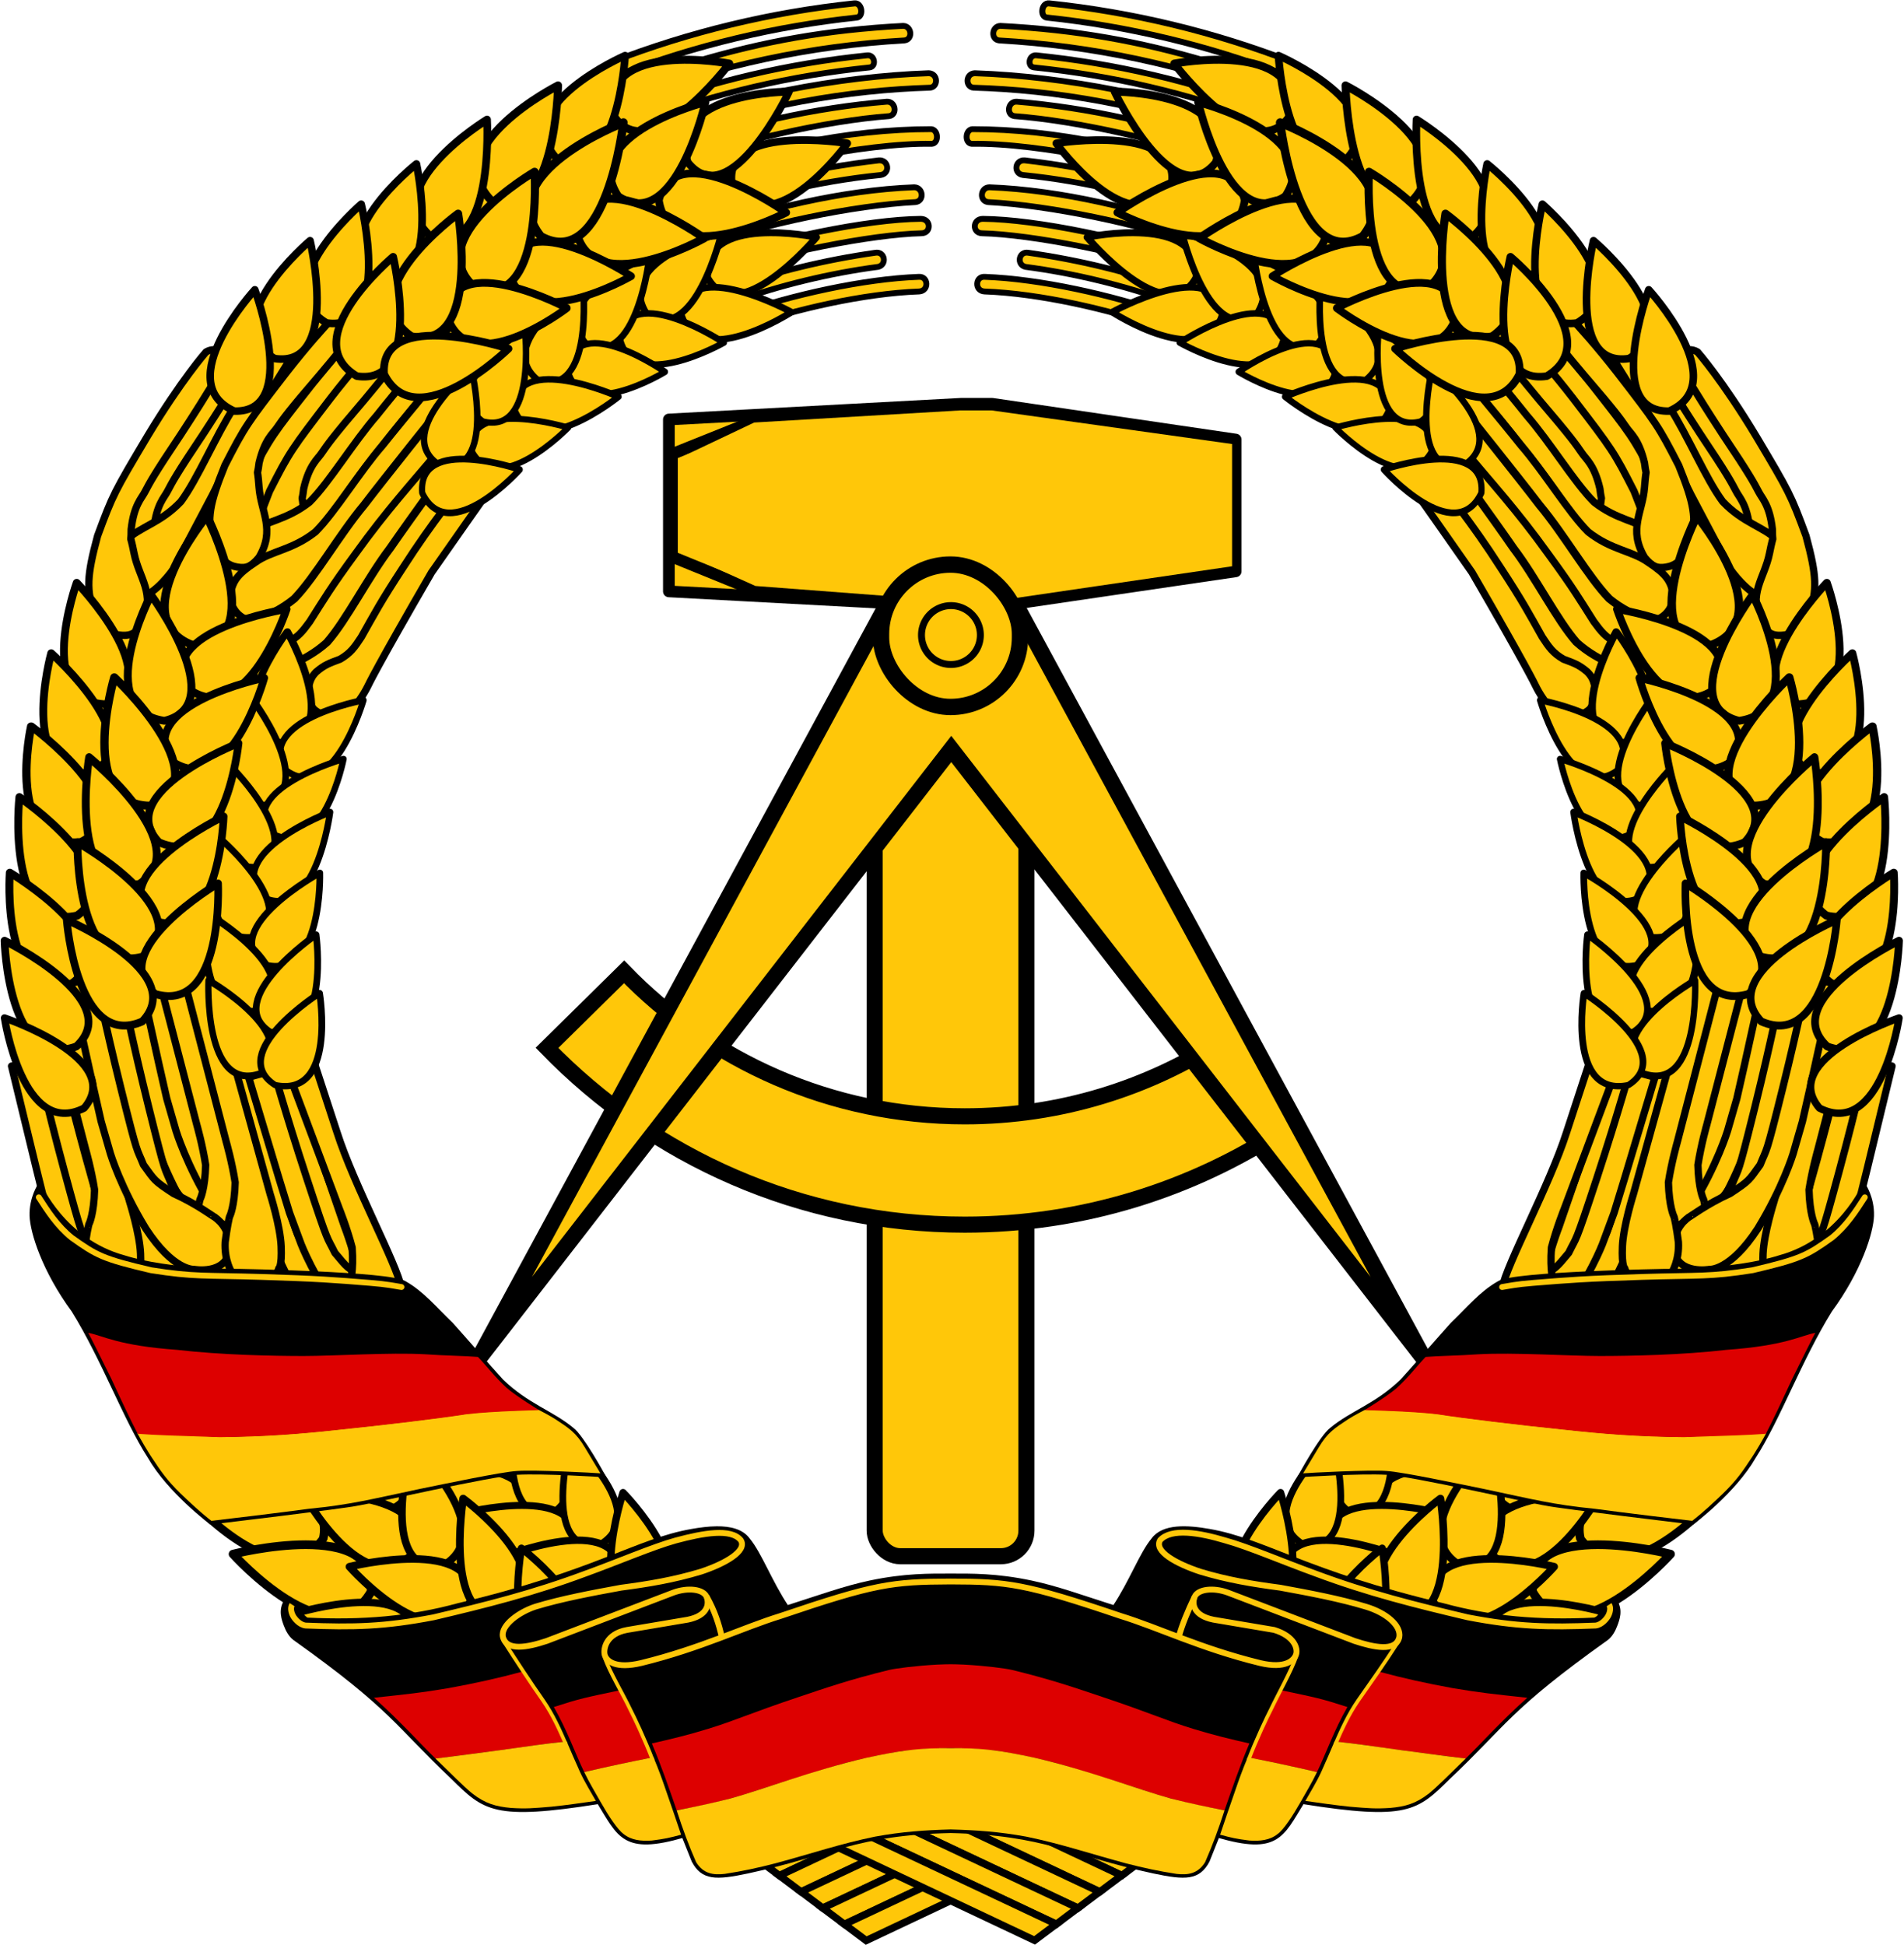 <svg xmlns:dc="http://purl.org/dc/elements/1.1/" xmlns:cc="http://web.resource.org/cc/" xmlns:rdf="http://www.w3.org/1999/02/22-rdf-syntax-ns#" xmlns:svg="http://www.w3.org/2000/svg" xmlns="http://www.w3.org/2000/svg" xmlns:xlink="http://www.w3.org/1999/xlink" xmlns:sodipodi="http://sodipodi.sourceforge.net/DTD/sodipodi-0.dtd" xmlns:inkscape="http://www.inkscape.org/namespaces/inkscape" id="svg1379" sodipodi:version="0.32" inkscape:version="0.44.1" width="1628" height="1663" sodipodi:docname="Coat of Arms of East Germany (1953-1955).svg" version="1.0" sodipodi:docbase="C:\temp\webdesign">
  <defs id="defs1382"/>
  <sodipodi:namedview showgrid="false" id="base" pagecolor="#ffffff" bordercolor="#666666" borderopacity="1.0" inkscape:pageopacity="0.0" inkscape:pageshadow="2" inkscape:window-width="1272" inkscape:window-height="995" inkscape:zoom="0.24894777" inkscape:cx="813.9998" inkscape:cy="1124.3463" inkscape:window-x="-4" inkscape:window-y="-4" inkscape:current-layer="g1991" showguides="true" inkscape:guide-bbox="true" inkscape:showpageshadow="false"/>
  <g id="g13783" transform="matrix(1, 0, 0, 1, 1.44786e-09, 610.135)">
    <g transform="translate(-896.575, -1479.22)" id="g2219">
      <use x="0" y="0" xlink:href="#path1459" id="use3755" transform="matrix(-1, 0, 0, 1, 3344.19, -55.4)" width="744.094" height="1052.362"/>
      <use x="0" y="0" xlink:href="#path1459" id="use3753" transform="matrix(-1, 0, 0, 1, 3362.76, -41.478)" width="744.094" height="1052.362"/>
      <use x="0" y="0" xlink:href="#path1459" id="use3751" transform="matrix(-1, 0, 0, 1, 3381.32, -27.626)" width="744.094" height="1052.362"/>
      <use x="0" y="0" xlink:href="#path1459" id="use3749" transform="matrix(-1, 0, 0, 1, 3399.83, -13.725)" width="744.094" height="1052.362"/>
      <use x="0" y="0" xlink:href="#path1459" id="use3747" transform="matrix(-1, 0, 0, 1, 3418.38, 0.166)" width="744.094" height="1052.362"/>
      <use x="0" y="0" xlink:href="#path1459" id="use2229" transform="translate(74.619, -55.507)" width="744.094" height="1052.362"/>
      <use x="0" y="0" xlink:href="#path1459" id="use2227" transform="translate(55.84, -41.547)" width="744.094" height="1052.362"/>
      <use x="0" y="0" xlink:href="#path1459" id="use2225" transform="translate(37.06, -27.587)" width="744.094" height="1052.362"/>
      <use x="0" y="0" xlink:href="#path1459" id="use2222" transform="translate(18.475, -13.765)" width="744.094" height="1052.362"/>
      <path style="opacity: 1; fill: rgb(255, 199, 9); fill-opacity: 1; fill-rule: evenodd; stroke: rgb(0, 0, 0); stroke-width: 6.25; stroke-linecap: butt; stroke-linejoin: miter; stroke-miterlimit: 4; stroke-dasharray: none; stroke-opacity: 1;" d="M 1605.675,2445.314 L 1781.193,2528.289 L 1799.739,2514.369 L 1634.983,2436.679 L 1605.675,2445.314 z " id="path1459" sodipodi:nodetypes="ccccc"/>
    </g>
    <g transform="translate(-896.575, -1479.22)" id="g1991">
      <path style="fill:#ffc709;fill-opacity:1;stroke:rgb(0, 0, 0);stroke-width:9.997;stroke-linecap:butt;stroke-linejoin:round;stroke-miterlimit:5;stroke-dashoffset:0pt;stroke-opacity:1;stroke-dasharray:none" d="M 1718.029,1214.375 L 1468.499,1227.781 L 1468.499,1294.375 L 1468.499,1308.188 L 1468.499,1374.781 L 1718.029,1388.188 L 1745.061,1388.188 L 1953.123,1357.625 L 1953.123,1308.188 L 1953.123,1294.375 L 1953.123,1244.938 L 1745.061,1214.375 L 1718.029,1214.375 z " id="rect2939"/>
      <rect ry="21.866" y="1464.953" x="1644.46" height="734.849" width="129.763" id="rect15740" style="fill: rgb(255, 199, 9); fill-opacity: 1; stroke: rgb(0, 0, 0); stroke-width: 13.75; stroke-linecap: butt; stroke-linejoin: round; stroke-miterlimit: 4; stroke-dashoffset: 0pt; stroke-opacity: 1;" rx="21.866"/>
      <path style="fill:#ffc709;fill-opacity:1;stroke:black;stroke-width:13.75;stroke-linecap:butt;stroke-linejoin:miter;stroke-miterlimit:4;stroke-dashoffset:0;stroke-opacity:1" d="M 1430.201,1700.094 C 1503.949,1776.242 1607.183,1823.656 1721.482,1823.656 C 1803.193,1823.656 1879.231,1799.372 1942.919,1757.75 L 1994.825,1834.469 C 1916.322,1886.132 1822.423,1916.281 1721.482,1916.281 C 1581.39,1916.281 1454.814,1858.274 1364.264,1765.094 L 1430.201,1700.094 z " id="path2826"/>
      <path style="fill: rgb(255, 199, 9); fill-opacity: 1; fill-rule: evenodd; stroke: rgb(0, 0, 0); stroke-width: 13.75; stroke-linecap: butt; stroke-linejoin: miter; stroke-miterlimit: 4; stroke-opacity: 1;" d="M 1662.748,1371.5 L 1305.343,2031.656 L 1709.936,1509.531 L 2114.56,2031.656 L 1757.186,1371.5 L 1709.967,1437.812 L 1662.748,1371.5 z " id="path1305"/>
      <path sodipodi:nodetypes="ccccccccccccc" style="fill:#ffc709;fill-opacity:1;stroke:black;stroke-width:9.997;stroke-linecap:butt;stroke-linejoin:round;stroke-miterlimit:5;stroke-dasharray:none;stroke-dashoffset:0;stroke-opacity:1" d="M 1717.712,1220.022 L 1543.469,1228.372 L 1471.11,1257.417 L 1471.11,1345.13 L 1542.523,1374.175 L 1717.712,1383.471 L 1744.426,1383.471 L 1950.046,1353.312 L 1950.046,1308.241 L 1950.046,1295.252 L 1950.046,1248.762 L 1744.426,1220.022 L 1717.712,1220.022 z " id="path2072"/>
      <path sodipodi:nodetypes="ccccccccccccc" style="fill:#ffc709;fill-opacity:1;stroke:none;stroke-width:9.997;stroke-linecap:butt;stroke-linejoin:round;stroke-miterlimit:5;stroke-dasharray:none;stroke-dashoffset:0;stroke-opacity:1" d="M 1717.712,1220.022 L 1541.461,1230.38 L 1478.138,1260.428 L 1480.146,1342.119 L 1542.523,1370.16 L 1717.712,1383.471 L 1744.426,1383.471 L 1950.046,1353.312 L 1950.046,1308.241 L 1950.046,1295.252 L 1950.046,1248.762 L 1744.426,1220.022 L 1717.712,1220.022 z " id="path4693" transform="translate(4.648832e-5,2.558772e-5)"/>
      <rect ry="59.397" y="1351.864" x="1649.899" height="121.744" width="118.793" id="rect8156" style="fill:rgb(255, 199, 9);fill-opacity:1;stroke:rgb(0, 0, 0);stroke-width:13.995;stroke-linecap:butt;stroke-linejoin:round;stroke-miterlimit:5;stroke-dashoffset:0pt;stroke-opacity:1;stroke-dasharray:none" rx="59.397"/>
      <path transform="matrix(0.949, 0, 0, 0.949, 88.46, 71.264)" d="M 1734.846 1412.916 A 26.518 26.518 0 1 1  1681.81,1412.916 A 26.518 26.518 0 1 1  1734.846 1412.916 z" sodipodi:ry="26.518162" sodipodi:rx="26.518162" sodipodi:cy="1412.9161" sodipodi:cx="1708.3279" id="path13464" style="fill: rgb(255, 199, 9); fill-opacity: 1; stroke: rgb(0, 0, 0); stroke-width: 6.25; stroke-linecap: butt; stroke-linejoin: round; stroke-miterlimit: 4; stroke-dashoffset: 0pt; stroke-opacity: 1;" sodipodi:type="arc"/>
    </g>
    <g transform="translate(-896.575, -1479.22)" id="g10675">
      <path style="fill: rgb(255, 199, 9); fill-opacity: 1; fill-rule: evenodd; stroke: none; stroke-width: 1px; stroke-linecap: butt; stroke-linejoin: miter; stroke-opacity: 1;" d="M 1247.353,2299.715 L 1022.757,2048.554 L 934.609,1733.395 L 966.004,1442.386 L 1109.697,1163.453 L 1331.878,991.987 L 1464.704,942.479 L 1502.136,996.817 L 1567.341,1016.137 L 1529.909,1047.532 L 1525.079,1128.435 L 1298.068,1276.958 L 1160.412,1506.384 L 1147.13,1764.79 L 1215.957,1989.386 L 1479.194,2240.547 L 1247.353,2299.715 z " id="path2946"/>
      <g id="g27242">
        <use x="0" y="0" xlink:href="#path3660" id="use8212" transform="matrix(0.999, -0.033, 0.033, 0.999, -82.221, 115.899)" width="744.094" height="1052.362"/>
        <use x="0" y="0" xlink:href="#path8216" id="use8978" transform="matrix(0.999, -0.036, 0.036, 0.999, -151.97, 83.458)" width="744.094" height="1052.362"/>
        <use x="0" y="0" xlink:href="#path8216" id="use8976" transform="translate(-120.225, 6.374)" width="744.094" height="1052.362"/>
        <use x="0" y="0" xlink:href="#path3660" id="use6694" transform="matrix(1, -0.02, 0.02, 1, -84.543, 89.982)" width="744.094" height="1052.362"/>
        <use x="0" y="0" xlink:href="#path3660" id="use8990" transform="matrix(0.886, 0, -0, 0.988, 147.291, -0.549)" width="744.094" height="1052.362"/>
        <use x="0" y="0" xlink:href="#path3660" id="use8994" transform="translate(56.086, -19.553)" width="744.094" height="1052.362"/>
        <use x="0" y="0" xlink:href="#path8216" id="use8992" transform="translate(-25.226, -14.844)" width="744.094" height="1052.362"/>
        <use x="0" y="0" xlink:href="#path8216" id="use8980" transform="matrix(0.998, -0.061, 0.061, 0.998, -49.463, 100.426)" width="744.094" height="1052.362"/>
        <use x="0" y="0" xlink:href="#path3660" id="use8982" transform="matrix(1, -0.03, 0.03, 1, 80.701, 100.789)" width="744.094" height="1052.362"/>
        <use x="0" y="0" xlink:href="#path3660" id="use8998" transform="translate(23.908, 16.697)" width="744.094" height="1052.362"/>
        <path style="fill: rgb(255, 199, 9); fill-opacity: 1; fill-rule: evenodd; stroke: rgb(0, 0, 0); stroke-width: 6.25; stroke-linecap: butt; stroke-linejoin: round; stroke-miterlimit: 4; stroke-opacity: 1;" d="M 991.042,1855.707 C 991.042,1855.707 999.858,1884.7 1021.25,1919.705 C 1044.988,1956.116 1062.499,1954.551 1062.499,1954.551 C 1062.499,1954.551 1089.113,1959.397 1092.867,1938.608 C 1094.275,1917.82 1080.198,1910.331 1080.198,1909.862 C 1080.198,1910.331 1064.842,1898.589 1045.004,1889.705 C 1027.981,1878.474 1029.073,1878.7 1019.219,1865.092 C 1013.119,1849.607 1015,1860.39 1000,1799.862 C 985,1739.334 978.746,1705.635 978.276,1705.635 L 956.787,1709.854 L 976.25,1797.99 L 983.065,1828.022 L 991.042,1855.707 z " id="path3660" sodipodi:nodetypes="ccccccccccccc"/>
        <path style="fill: rgb(255, 199, 9); fill-opacity: 1; fill-rule: evenodd; stroke: rgb(0, 0, 0); stroke-width: 6.25; stroke-linecap: butt; stroke-linejoin: round; stroke-miterlimit: 4; stroke-opacity: 1;" d="M 1049.228,1688.656 L 1090.052,1845.643 C 1090.052,1845.643 1094.939,1862.699 1097.657,1880.108 C 1097.09,1900.801 1093.122,1908.924 1093.122,1908.924 C 1092.653,1908.924 1090.521,1919.866 1089.113,1931.116 C 1088.175,1946.589 1094.688,1957.362 1094.688,1956.893 C 1094.688,1957.362 1099.684,1965.174 1114.846,1966.581 C 1132.353,1966.112 1134.999,1953.612 1134.999,1953.612 C 1134.999,1953.612 1137.703,1952.362 1136.976,1934.862 C 1136.249,1917.362 1127.499,1889.862 1127.499,1889.862 L 1068.749,1677.864 L 1049.228,1688.656 z " id="path8216" sodipodi:nodetypes="cccccccccccc"/>
        <use x="0" y="0" xlink:href="#path3660" id="use8988" transform="matrix(0.997, -0.074, 0.074, 0.997, 28.73, 156.312)" width="744.094" height="1052.362"/>
        <path style="fill: rgb(255, 199, 9); fill-opacity: 1; fill-rule: evenodd; stroke: rgb(0, 0, 0); stroke-width: 6.25; stroke-linecap: butt; stroke-linejoin: round; stroke-miterlimit: 4; stroke-opacity: 1;" d="M 1130.624,1752.822 L 1186.717,1902.747 C 1186.717,1902.747 1193.261,1918.972 1197.682,1935.852 C 1199.161,1956.452 1196.018,1965.067 1196.018,1965.067 C 1195.551,1965.133 1194.511,1976.284 1194.222,1987.639 C 1194.816,2003.115 1202.356,2012.88 1202.31,2012.415 C 1202.356,2012.88 1208.095,2019.923 1223.311,2019.183 C 1240.674,2016.251 1242.071,2003.482 1242.071,2003.482 C 1242.071,2003.482 1244.636,1986.846 1239.84,1970.533 C 1235.982,1949.996 1199.227,1882.665 1184.68,1837.149 L 1152.256,1737.961 L 1130.624,1752.822 z " id="use8984" sodipodi:nodetypes="cccccccccccc"/>
      </g>
      <g id="g27290">
        <use height="1052.362" width="744.094" transform="translate(35.036, 6.846)" id="use5966" xlink:href="#path1399" y="0" x="0"/>
        <use height="1052.362" width="744.094" transform="translate(19.367, -0.654)" id="use5964" xlink:href="#path1399" y="0" x="0"/>
        <use height="1052.362" width="744.094" transform="matrix(0.992, 0.13, -0.13, 0.992, 310.78, -167.808)" id="use5968" xlink:href="#path1399" y="0" x="0"/>
        <use height="1052.362" width="744.094" transform="matrix(0.989, -0.146, 0.146, 0.989, -295.502, 158.912)" id="use5962" xlink:href="#path5202" y="0" x="0"/>
        <path sodipodi:nodetypes="cccczcccccczc" id="path1399" d="M 1072.69,1170.142 C 1072.69,1170.142 1051.611,1193.987 1022.5,1242.362 C 994.326,1289.799 993.131,1291.739 980,1327.362 C 970.623,1362.047 970.535,1373.77 977.034,1393.143 C 985.411,1408.762 993.612,1412.05 1001.25,1412.362 C 1008.892,1412.674 1012.815,1410.581 1018.434,1401.948 C 1029.684,1376.424 1015.503,1363.612 1011.25,1342.362 C 1006.996,1321.112 1008.758,1337.446 1008.75,1321.708 C 1011.088,1300.809 1017.653,1295.335 1020.469,1289.705 C 1024.692,1281.727 1027.665,1275.722 1051.249,1240.529 C 1075.772,1202.989 1087.499,1182.362 1087.499,1182.362 C 1087.499,1182.362 1090.085,1173.973 1084.421,1169.862 C 1078.988,1165.919 1072.69,1170.142 1072.69,1170.142 z " style="fill: rgb(255, 199, 9); fill-opacity: 1; fill-rule: evenodd; stroke: rgb(0, 0, 0); stroke-width: 6.25; stroke-linecap: butt; stroke-linejoin: miter; stroke-miterlimit: 4; stroke-opacity: 1;"/>
        <use height="1052.362" width="744.094" transform="translate(-22.622, -33.453)" id="use5972" xlink:href="#path5202" y="0" x="0"/>
        <use height="1052.362" width="744.094" transform="matrix(0.993, 0.117, -0.117, 0.993, 309.186, -143.577)" id="use2920" xlink:href="#path1399" y="0" x="0"/>
        <use height="1052.362" width="744.094" transform="translate(-5.051, -25.441)" id="use5970" xlink:href="#path5202" y="0" x="0"/>
        <use height="1052.362" width="744.094" transform="matrix(0.993, 0.121, -0.121, 0.993, 276.319, -169.598)" id="use2918" xlink:href="#path1399" y="0" x="0"/>
        <path sodipodi:nodetypes="cccccccccc" id="path5202" d="M 1286.664,1173.427 C 1286.664,1173.427 1240.605,1228.612 1223.749,1249.862 C 1203.609,1272.989 1183.322,1306.885 1166.249,1323.924 C 1146.361,1339.555 1128.753,1340.016 1114.999,1349.862 C 1099.369,1360.178 1095.938,1365.797 1093.749,1376.112 C 1092.03,1390.182 1104.277,1402.362 1118.749,1399.862 C 1132.753,1400.178 1151.249,1380.363 1151.249,1380.363 C 1151.249,1380.363 1176.399,1346.009 1193.749,1322.362 C 1232.215,1265.868 1304.496,1184.862 1304.496,1184.862 L 1286.664,1173.427 z " style="fill: rgb(255, 199, 9); fill-opacity: 1; fill-rule: evenodd; stroke: rgb(0, 0, 0); stroke-width: 6.25; stroke-linecap: butt; stroke-linejoin: miter; stroke-miterlimit: 4; stroke-opacity: 1;"/>
        <use height="1052.362" width="744.094" transform="matrix(1.106, -0.044, 0.053, 1.048, -211.825, 44.918)" id="use5976" xlink:href="#path5202" y="0" x="0"/>
        <use height="1052.362" width="744.094" transform="matrix(0.999, 0.052, -0.052, 0.999, 30.627, -74.483)" id="use4442" xlink:href="#path2922" y="0" x="0"/>
        <use height="1052.362" width="744.094" transform="matrix(1.125, -0.125, 0.143, 0.992, -325.248, 250.87)" id="use5980" xlink:href="#path5202" y="0" x="0"/>
        <path sodipodi:nodetypes="cccczccccccc" id="path2922" d="M 1324.204,1275.253 C 1324.204,1275.253 1317.975,1283.616 1265.549,1358.612 C 1218.284,1440.178 1211.249,1455.442 1211.249,1455.442 C 1211.249,1455.442 1203.763,1471.112 1195.631,1476.112 C 1187.499,1481.112 1173.207,1481.351 1168.749,1478.301 C 1164.498,1475.392 1162.188,1475.024 1159.999,1459.862 C 1161.095,1450.801 1163.526,1447.083  1167.088,1443.522 C 1174.386,1437.373 1178.222,1436.208 1187.397,1432.762 C 1196.37,1427.503 1199.678,1422.714 1205.512,1413.846 C 1216.918,1393.637 1221.966,1383.784 1241.35,1354.19 C 1266.436,1315.111 1286.507,1291.048 1309.684,1260.237 L 1324.204,1275.253 z " style="opacity: 1; fill: rgb(255, 199, 9); fill-opacity: 1; fill-rule: evenodd; stroke: rgb(0, 0, 0); stroke-width: 6.25; stroke-linecap: butt; stroke-linejoin: miter; stroke-miterlimit: 4; stroke-opacity: 1;"/>
      </g>
      <g id="g27306">
        <path sodipodi:nodetypes="ccccc" style="opacity: 1; fill: rgb(255, 199, 9); fill-opacity: 1; stroke: rgb(0, 0, 0); stroke-width: 5.138; stroke-linecap: round; stroke-linejoin: round; stroke-miterlimit: 4; stroke-dashoffset: 0pt; stroke-opacity: 1;" d="M 1627.156,871.969 C 1555.117,879.558 1485.841,896.473 1420.625,921.625 L 1426.188,932.781 C 1491.338,907.786 1559.776,891.457 1629.156,884.094 C 1635.198,883.406 1633.861,871.314 1627.156,871.969 z " id="path2939"/>
        <path sodipodi:nodetypes="cccccc" style="opacity: 1; fill: rgb(255, 199, 9); fill-opacity: 1; stroke: rgb(0, 0, 0); stroke-width: 5; stroke-linecap: round; stroke-linejoin: round; stroke-miterlimit: 4; stroke-dashoffset: 0pt; stroke-opacity: 1;" d="M 1668.812,891.219 C 1602.651,894.647 1549.322,904.745 1494.219,920.844 C 1472.802,926.989 1451.675,934.105 1430.875,942.094 L 1436.531,953.406 C 1511.171,925.018 1590.174,908.188 1669.906,903.656 C 1677.256,902.865 1676.221,891.34 1668.812,891.219 z " id="path4497"/>
        <path sodipodi:nodetypes="ccccc" style="opacity: 1; fill: rgb(255, 199, 9); fill-opacity: 1; stroke: rgb(0, 0, 0); stroke-width: 5; stroke-linecap: round; stroke-linejoin: round; stroke-miterlimit: 4; stroke-dashoffset: 0pt; stroke-opacity: 1;" d="M 1638.188,916.406 C 1570.91,923.246 1504.455,938.724 1441.188,962.656 L 1445.938,972.156 C 1508.246,948.714 1573.686,933.58 1639.906,926.781 C 1646.042,926.342 1644.798,915.84 1638.188,916.406 z " id="path4523"/>
        <path sodipodi:nodetypes="ccccc" style="opacity: 1; fill: rgb(255, 199, 9); fill-opacity: 1; stroke: rgb(0, 0, 0); stroke-width: 5; stroke-linecap: round; stroke-linejoin: round; stroke-miterlimit: 4; stroke-dashoffset: 0pt; stroke-opacity: 1;" d="M 1449.688,979.656 L 1455.312,990.875 C 1544.275,958.494 1623.557,946.083 1691.719,944.062 C 1698.786,943.627 1698.808,932.123 1690.781,931.688 C 1613.357,934.373 1524.289,951.656 1449.688,979.656 z " id="path4553"/>
        <path sodipodi:nodetypes="ccccc" style="opacity: 1; fill: rgb(255, 199, 9); fill-opacity: 1; stroke: rgb(0, 0, 0); stroke-width: 5; stroke-linecap: round; stroke-linejoin: round; stroke-miterlimit: 4; stroke-dashoffset: 0pt; stroke-opacity: 1;" d="M 1654.688,956.062 C 1595.424,960.964 1528.736,974.903 1460,1000.25 L 1465.75,1011.719 C 1524.864,989.83 1604.062,972.272 1656.844,968.375 C 1664.175,967.29 1662.45,955.471 1654.688,956.062 z " id="path4576"/>
        <path sodipodi:nodetypes="ccccc" style="opacity: 1; fill: rgb(255, 199, 9); fill-opacity: 1; stroke: rgb(0, 0, 0); stroke-width: 5; stroke-linecap: round; stroke-linejoin: round; stroke-miterlimit: 4; stroke-dashoffset: 0pt; stroke-opacity: 1;" d="M 1471.375,1022.906 L 1476.969,1034.094 C 1537.145,1012.005 1635.946,991.096 1693.312,992.062 C 1699.508,991.575 1698.996,980.019 1692.781,979.531 C 1620.84,979.495 1545.627,995.971 1471.375,1022.906 z " id="path4611"/>
        <path sodipodi:nodetypes="ccccc" style="opacity: 1; fill: rgb(255, 199, 9); fill-opacity: 1; stroke: rgb(0, 0, 0); stroke-width: 5; stroke-linecap: round; stroke-linejoin: round; stroke-miterlimit: 4; stroke-dashoffset: 0pt; stroke-opacity: 1;" d="M 1648.125,1006.219 C 1591.727,1012.673 1535.985,1025.787 1482.594,1045.312 L 1488.188,1056.469 C 1538.465,1038.305 1593.968,1024.297 1649.562,1018.75 C 1657.804,1017.592 1656.654,1005.7 1648.125,1006.219 z " id="path4640"/>
        <path sodipodi:nodetypes="ccccc" style="opacity: 1; fill: rgb(255, 199, 9); fill-opacity: 1; stroke: rgb(0, 0, 0); stroke-width: 5; stroke-linecap: round; stroke-linejoin: round; stroke-miterlimit: 4; stroke-dashoffset: 0pt; stroke-opacity: 1;" d="M 1493.75,1067.594 L 1499.375,1078.781 C 1548.621,1061.118 1626.427,1044.652 1679.375,1041.906 C 1687.071,1041.031 1686.046,1029.423 1678.312,1029.219 C 1616.328,1031.574 1548.785,1048.294 1493.75,1067.594 z " id="path4671"/>
        <path sodipodi:nodetypes="ccccc" style="opacity: 1; fill: rgb(255, 199, 9); fill-opacity: 1; stroke: rgb(0, 0, 0); stroke-width: 5; stroke-linecap: round; stroke-linejoin: round; stroke-miterlimit: 4; stroke-dashoffset: 0pt; stroke-opacity: 1;" d="M 1683.906,1056.219 C 1638,1056.566 1557.567,1073.478 1505.938,1091.875 L 1511.562,1103.094 C 1560.915,1085.63 1642.215,1069.559 1684.5,1068.562 C 1693.023,1068.473 1692.825,1056.308 1683.906,1056.219 z " id="path4700"/>
        <path sodipodi:nodetypes="ccccc" style="opacity: 1; fill: rgb(255, 199, 9); fill-opacity: 1; stroke: rgb(0, 0, 0); stroke-width: 5; stroke-linecap: round; stroke-linejoin: round; stroke-miterlimit: 4; stroke-dashoffset: 0pt; stroke-opacity: 1;" d="M 1644.75,1085.25 C 1601.703,1091.383 1559.156,1101.701 1518.094,1116.156 L 1523.688,1127.312 C 1562.904,1113.101 1606.602,1102.613 1647.344,1097.281 C 1655.2,1095.619 1653.329,1083.558 1644.75,1085.25 z " id="path4730"/>
        <path sodipodi:nodetypes="ccccc" style="opacity: 1; fill: rgb(255, 199, 9); fill-opacity: 1; stroke: rgb(0, 0, 0); stroke-width: 5; stroke-linecap: round; stroke-linejoin: round; stroke-miterlimit: 4; stroke-dashoffset: 0pt; stroke-opacity: 1;" d="M 1682.312,1105.812 C 1634.893,1107.51 1572.973,1121.454 1528.531,1137 L 1534.156,1148.219 C 1575.586,1133.923 1634.735,1120.044 1682.5,1118.312 C 1691.159,1117.835 1690.425,1105.283 1682.312,1105.812 z " id="path4762"/>
        <use height="1052.362" width="744.094" transform="matrix(-0.343, 0.887, -0.905, -0.334, 3477.79, 854.275)" id="use4450" xlink:href="#path1334" y="0" x="0"/>
        <use x="0" y="0" xlink:href="#path1334" id="use2130" transform="matrix(-0.615, -0.669, -0.684, 0.602, 3316.87, 691.159)" width="744.094" height="1052.362"/>
        <use height="1052.362" width="744.094" transform="matrix(0.083, 0.914, -0.907, 0.084, 3016.55, 99.302)" id="use4466" xlink:href="#path1334" y="0" x="0"/>
        <use x="0" y="0" xlink:href="#path1334" id="use2128" transform="matrix(-0.533, -0.689, -0.688, 0.541, 3192.2, 841.391)" width="744.094" height="1052.362"/>
        <use height="1052.362" width="744.094" transform="matrix(0.19, 0.877, -0.878, 0.19, 2808.22, -31.802)" id="use4458" xlink:href="#path1334" y="0" x="0"/>
        <use x="0" y="0" xlink:href="#path1334" id="use2126" transform="matrix(-0.491, -0.685, -0.654, 0.547, 3044.98, 852.348)" width="744.094" height="1052.362"/>
        <use height="1052.362" width="744.094" transform="matrix(0.366, 0.78, -0.814, 0.351, 2481.48, -198.43)" id="use4460" xlink:href="#path1334" y="0" x="0"/>
        <use height="1052.362" width="744.094" transform="matrix(-0.637, -0.598, -0.6, 0.653, 3042.67, 610.864)" id="use4452" xlink:href="#path1334" y="0" x="0"/>
        <use height="1052.362" width="744.094" transform="matrix(-0.67, -0.481, -0.485, 0.675, 2829.42, 493.665)" id="use4454" xlink:href="#path1334" y="0" x="0"/>
        <use height="1052.362" width="744.094" transform="matrix(0.371, 0.758, -0.797, 0.353, 2397.73, -146.032)" id="use4462" xlink:href="#path1334" y="0" x="0"/>
        <use height="1052.362" width="744.094" transform="matrix(0.463, 0.718, -0.743, 0.447, 2175.16, -239.825)" id="use4464" xlink:href="#path1334" y="0" x="0"/>
        <use height="1052.362" width="744.094" transform="matrix(-0.676, -0.537, -0.485, 0.733, 2793.34, 479.053)" id="use4456" xlink:href="#path1334" y="0" x="0"/>
        <use height="1052.362" width="744.094" transform="matrix(-0.346, 1.022, -0.995, -0.353, 3562.62, 617.299)" id="use4468" xlink:href="#path1334" y="0" x="0"/>
        <use height="1052.362" width="744.094" transform="matrix(0.276, 0.987, -1.002, 0.271, 2925.57, -443.521)" id="use4470" xlink:href="#path1334" y="0" x="0"/>
        <use height="1052.362" width="744.094" transform="matrix(0.329, 1.06, -1.033, 0.339, 2874.45, -601.977)" id="use4472" xlink:href="#path1334" y="0" x="0"/>
        <use height="1052.362" width="744.094" transform="matrix(0.394, 1.005, -0.975, 0.407, 2654.29, -641.523)" id="use4474" xlink:href="#path1334" y="0" x="0"/>
        <use height="1052.362" width="744.094" transform="matrix(0.529, 0.875, -0.893, 0.511, 2329.72, -667.553)" id="use4476" xlink:href="#path1334" y="0" x="0"/>
        <use height="1052.362" width="744.094" transform="matrix(0.553, 0.869, -0.872, 0.55, 2224.34, -695.508)" id="use4478" xlink:href="#path1334" y="0" x="0"/>
        <use height="1052.362" width="744.094" transform="matrix(0.546, 0.87, -0.876, 0.539, 2193.91, -646.094)" id="use4480" xlink:href="#path1334" y="0" x="0"/>
        <use height="1052.362" width="744.094" transform="matrix(0.643, 0.795, -0.795, 0.644, 1918.42, -719.244)" id="use4482" xlink:href="#path1334" y="0" x="0"/>
        <use x="0" y="0" xlink:href="#path1334" id="use2142" transform="matrix(-0.902, -0.482, -0.476, 0.914, 3261.29, -164.293)" width="744.094" height="1052.362"/>
        <use x="0" y="0" xlink:href="#path1334" id="use2124" transform="matrix(-0.151, 1.076, -0.989, -0.165, 3427.62, 265.658)" width="744.094" height="1052.362"/>
        <use x="0" y="0" xlink:href="#path1334" id="use2140" transform="matrix(-0.625, -0.863, -0.861, 0.626, 3629.28, 738.961)" width="744.094" height="1052.362"/>
        <use x="0" y="0" xlink:href="#path1334" id="use2122" transform="matrix(0.113, 1.054, -1.068, 0.112, 3255.83, -187.438)" width="744.094" height="1052.362"/>
        <use x="0" y="0" xlink:href="#path1334" id="use2138" transform="matrix(-0.643, -0.895, -0.86, 0.669, 3573.67, 714.918)" width="744.094" height="1052.362"/>
        <use x="0" y="0" xlink:href="#path1334" id="use2136" transform="matrix(-0.631, -0.811, -0.803, 0.638, 3401.26, 725.676)" width="744.094" height="1052.362"/>
        <use x="0" y="0" xlink:href="#path1334" id="use2120" transform="matrix(0.243, 1.15, -1.131, 0.247, 3178.24, -491.238)" width="744.094" height="1052.362"/>
        <use x="0" y="0" xlink:href="#path1334" id="use2114" transform="matrix(0.42, 0.998, -1.023, 0.41, 2755.03, -595.91)" width="744.094" height="1052.362"/>
        <use x="0" y="0" xlink:href="#path1334" id="use2134" transform="matrix(-0.701, -0.75, -0.713, 0.736, 3252.82, 527.553)" width="744.094" height="1052.362"/>
        <use x="0" y="0" xlink:href="#path1334" id="use2116" transform="matrix(0.518, 0.963, -0.977, 0.51, 2521.4, -702.495)" width="744.094" height="1052.362"/>
        <use x="0" y="0" xlink:href="#path1334" id="use2118" transform="matrix(0.555, 0.88, -0.893, 0.547, 2286.38, -655.249)" width="744.094" height="1052.362"/>
        <use x="0" y="0" xlink:href="#path1334" id="use2132" transform="matrix(-0.843, -0.63, -0.636, 0.836, 3196.74, 280.274)" width="744.094" height="1052.362"/>
      </g>
      <g id="g27219">
        <use height="1052.362" width="744.094" transform="matrix(1.026, -0.528, 0.573, 0.907, -861.659, 1048.43)" id="use1374" xlink:href="#path1334" y="0" x="0"/>
        <use height="1052.362" width="744.094" transform="matrix(0.997, -0.643, 0.649, 0.987, -930.816, 1060.04)" id="use1372" xlink:href="#path1334" y="0" x="0"/>
        <use height="1052.362" width="744.094" transform="matrix(0.815, -0.58, 0.58, 0.815, -592.241, 1352.84)" id="use1370" xlink:href="#path1334" y="0" x="0"/>
        <use x="0" y="0" xlink:href="#path1334" id="use2900" transform="matrix(-0.638, 0.77, 0.77, 0.638, 447.743, 256.136)" width="744.094" height="1052.362"/>
        <use height="1052.362" width="744.094" transform="matrix(0.97, -0.373, 0.369, 0.981, -359.44, 775.603)" id="use1376" xlink:href="#path1334" y="0" x="0" style="opacity: 1;"/>
        <use height="1052.362" width="744.094" transform="matrix(0.872, -0.489, 0.489, 0.872, -387.22, 1051.73)" id="use1396" xlink:href="#path1334" y="0" x="0"/>
        <use height="1052.362" width="744.094" transform="matrix(-0.582, 0.852, 0.843, 0.588, 306.333, 315.273)" id="use1384" xlink:href="#path1334" y="0" x="0"/>
        <use height="1052.362" width="744.094" transform="matrix(0.884, -0.56, 0.565, 0.875, -583.406, 1190.91)" id="use1378" xlink:href="#path1334" y="0" x="0"/>
        <use height="1052.362" width="744.094" transform="matrix(-0.464, 0.835, 0.805, 0.521, 355.423, 408.478)" id="use1392" xlink:href="#path1334" y="0" x="0"/>
        <use height="1052.362" width="744.094" transform="matrix(0.801, -0.522, 0.523, 0.8, -338.183, 1241.31)" id="use1394" xlink:href="#path1334" y="0" x="0"/>
        <use height="1052.362" width="744.094" transform="matrix(-0.508, 0.751, 0.761, 0.494, 518.206, 565.621)" id="use1388" xlink:href="#path1334" y="0" x="0"/>
        <use height="1052.362" width="744.094" transform="matrix(0.756, -0.655, 0.655, 0.756, -495.344, 1475.82)" id="use1390" xlink:href="#path1334" y="0" x="0"/>
        <use height="1052.362" width="744.094" transform="matrix(-0.486, 0.917, 0.919, 0.485, 131.567, 481.125)" id="use1382" xlink:href="#path1334" y="0" x="0"/>
        <use height="1052.362" width="744.094" transform="matrix(-0.479, 0.878, 0.878, 0.479, 246.401, 569.174)" id="use1380" xlink:href="#path1334" y="0" x="0"/>
        <use height="1052.362" width="744.094" transform="matrix(-0.6, 0.8, 0.8, 0.6, 577.924, 381.368)" id="use1386" xlink:href="#path1334" y="0" x="0"/>
      </g>
      <g id="g27258">
        <use x="0" y="0" xlink:href="#path1334" id="use1342" transform="matrix(0.936, 0.489, -0.497, 0.916, 983.921, -666.368)" width="744.094" height="1052.362"/>
        <use x="0" y="0" xlink:href="#path1334" id="use1340" transform="matrix(0.98, 0.422, -0.428, 0.957, 802.465, -617.112)" width="744.094" height="1052.362"/>
        <use x="0" y="0" xlink:href="#path1334" id="use1338" transform="matrix(1.065, 0.358, -0.386, 0.966, 635.747, -512.668)" width="744.094" height="1052.362"/>
        <use height="1052.362" width="744.094" transform="matrix(1.034, 0.279, -0.273, 1.068, 457.004, -558.32)" id="use5890" xlink:href="#path1334" y="0" x="0"/>
        <use height="1052.362" width="744.094" transform="matrix(1.049, 0.23, -0.236, 1.025, 370.937, -374.891)" id="use5888" xlink:href="#path1334" y="0" x="0"/>
        <use x="0" y="0" xlink:href="#path1334" id="use2123" transform="matrix(0.804, 0.782, -0.836, 0.751, 1803.71, -700.167)" width="744.094" height="1052.362"/>
        <use x="0" y="0" xlink:href="#path1334" id="use2121" transform="matrix(-1.042, -0.175, -0.177, 1.033, 2387.78, -249.431)" width="744.094" height="1052.362"/>
        <use x="0" y="0" xlink:href="#path1334" id="use2119" transform="matrix(0.88, 0.611, -0.627, 0.857, 1323.95, -663.133)" width="744.094" height="1052.362"/>
        <use height="1052.362" width="744.094" transform="matrix(0.72, 0.61, -0.708, 0.692, 1725.51, -343.746)" id="use3630" xlink:href="#path1334" y="0" x="0"/>
        <use height="1052.362" width="744.094" transform="matrix(-0.839, -0.141, -0.129, 0.896, 2187.23, 36.142)" id="use3628" xlink:href="#path1334" y="0" x="0"/>
        <use height="1052.362" width="744.094" transform="matrix(0.742, 0.471, -0.501, 0.793, 1313.94, -339.037)" id="use3626" xlink:href="#path1334" y="0" x="0"/>
        <use x="0" y="0" xlink:href="#path1334" id="use2117" transform="matrix(-1.023, -0.129, -0.128, 1.034, 2266.34, -233.742)" width="744.094" height="1052.362"/>
        <use x="0" y="0" xlink:href="#path1334" id="use2115" transform="matrix(1.028, 0.468, -0.476, 1.01, 896.681, -729.98)" width="744.094" height="1052.362"/>
        <use height="1052.362" width="744.094" transform="matrix(-0.87, -0.036, -0.036, 0.853, 2036.29, 66.667)" id="use3624" xlink:href="#path1334" y="0" x="0"/>
        <use height="1052.362" width="744.094" transform="matrix(0.792, 0.389, -0.447, 0.757, 1159.63, -141.373)" id="use3622" xlink:href="#path1334" y="0" x="0"/>
        <use x="0" y="0" xlink:href="#path1334" id="use2113" transform="matrix(-1.059, 0.051, 0.052, 1.053, 1963.58, -373.046)" width="744.094" height="1052.362"/>
        <use x="0" y="0" xlink:href="#path1334" id="use2111" transform="matrix(1.012, 0.363, -0.338, 1.087, 649.492, -700.972)" width="744.094" height="1052.362"/>
        <use height="1052.362" width="744.094" transform="matrix(-0.873, 0.014, 0.011, 0.927, 1945.74, -61.609)" id="use3620" xlink:href="#path1334" y="0" x="0"/>
        <use height="1052.362" width="744.094" transform="matrix(0.821, 0.328, -0.366, 0.806, 982.138, -111.394)" id="use3618" xlink:href="#path1334" y="0" x="0"/>
        <use x="0" y="0" xlink:href="#path1334" id="use2109" transform="matrix(-1.038, 0.123, 0.123, 1.041, 1808.46, -354.409)" width="744.094" height="1052.362"/>
        <use x="0" y="0" xlink:href="#path1334" id="use2107" transform="matrix(1.053, 0.183, -0.175, 1.098, 319.076, -485.403)" width="744.094" height="1052.362"/>
        <use height="1052.362" width="744.094" transform="matrix(1.048, 0.13, -0.129, 1.058, 181.218, -283.991)" id="use5126" xlink:href="#path1334" y="0" x="0"/>
        <use height="1052.362" width="744.094" transform="matrix(-0.89, 0.163, 0.16, 0.871, 1693.08, -46.419)" id="use3616" xlink:href="#path1334" y="0" x="0"/>
        <use height="1052.362" width="744.094" transform="matrix(0.942, 0.196, -0.25, 0.906, 659.685, -102.943)" id="use3614" xlink:href="#path1334" y="0" x="0"/>
        <use x="0" y="0" xlink:href="#path1334" id="use2105" transform="matrix(-1.017, 0.21, 0.202, 1.042, 1647.38, -377.175)" width="744.094" height="1052.362"/>
        <use x="0" y="0" xlink:href="#path1334" id="use1344" transform="matrix(1.029, 0.072, -0.07, 1.063, 148.846, -258.281)" width="744.094" height="1052.362"/>
        <use height="1052.362" width="744.094" transform="matrix(-0.865, 0.245, 0.253, 0.862, 1505.64, -51.742)" id="use3612" xlink:href="#path1334" y="0" x="0"/>
        <use height="1052.362" width="744.094" transform="matrix(0.84, 0.135, -0.167, 0.915, 608.985, -5.917)" id="use3610" xlink:href="#path1334" y="0" x="0"/>
        <use height="1052.362" width="744.094" transform="matrix(-0.868, 0.211, 0.273, 0.834, 1476.51, 77.494)" id="use3608" xlink:href="#path1334" y="0" x="0"/>
        <path sodipodi:nodetypes="ccc" id="path1334" d="M 900.428,1739.538 C 900.428,1739.538 915.889,1843.364 968.495,1816.621 C 1004.407,1774.686 900.428,1739.538 900.428,1739.538 z " style="opacity: 1; fill: rgb(255, 199, 9); fill-opacity: 1; fill-rule: evenodd; stroke: rgb(0, 0, 0); stroke-width: 6.289; stroke-linecap: butt; stroke-linejoin: round; stroke-miterlimit: 4; stroke-opacity: 1;"/>
      </g>
      <g id="g10284">
        <path sodipodi:nodetypes="ccccccccccccccc" id="path18882" d="M 1100.375,1955.656 C 1100.375,1955.656 1041.625,1956.387 1002.441,1943.964 C 950.998,1929.899 930.509,1882.362 930.509,1882.362 C 930.509,1882.362 922.969,1893.246 923.438,1908.731 C 923.908,1922.809 933.966,1955.304 959.219,1989.705 C 985.411,2032.082 1003.239,2082.047 1024.358,2114.862 C 1041.253,2144.393 1076.913,2171.112 1076.913,2171.112 C 1076.913,2171.112 1190.388,2157.548 1201.367,2155.202 C 1215.982,2152.972 1316.249,2129.862 1338.749,2128.612 C 1361.249,2127.362 1412.341,2130.643 1412.341,2130.643 C 1412.341,2130.643 1394.355,2097.516 1385.675,2091.112 C 1368.313,2076.731 1347.328,2070.867 1325.611,2049.862 C 1313.749,2036.835 1293.749,2013.77 1282.499,2001.27 C 1268.434,1987.831 1257.814,1974.596 1242.499,1965.979 C 1229.999,1957.831 1100.375,1955.656 1100.375,1955.656 z " style="fill: rgb(0, 0, 0); fill-opacity: 1; fill-rule: evenodd; stroke: rgb(0, 0, 0); stroke-width: 3.125; stroke-linecap: butt; stroke-linejoin: miter; stroke-miterlimit: 4; stroke-opacity: 1;"/>
        <path sodipodi:nodetypes="ccccccccccccccc" id="path24965" d="M 1356.854,2074.496 C 1356.854,2074.496 1315.142,2075.557 1295.062,2078.129 C 1272.869,2081.643 1225.169,2087.409 1186.874,2091.33 C 1152.471,2095.13 1123.327,2097.348 1084.5,2097.758 L 1013.98,2094.532 C 1016.231,2098.716 1022.512,2109.987 1028.75,2118.954 C 1036.25,2130.444 1042.148,2138.091 1055.875,2150.874 C 1067.138,2161.54 1074.094,2167.083 1077.32,2169.555 C 1085.767,2168.613 1139.118,2162.218 1160.656,2159.239 C 1196.095,2155.789 1214.078,2151.045 1254.882,2142.401 C 1276.213,2138.052 1325.651,2127.649 1338.515,2126.943 C 1353.02,2125.765 1404.603,2128.486 1409.999,2128.957 C 1406.597,2123.366 1402.555,2116.679 1396.905,2107.165 C 1388.909,2093.649 1382.718,2090.17 1371.468,2082.645 C 1367.015,2079.742 1357.219,2074.645 1356.854,2074.496 z " style="fill: rgb(255, 199, 9); fill-opacity: 1; fill-rule: evenodd; stroke: none; stroke-width: 1px; stroke-linecap: butt; stroke-linejoin: miter; stroke-opacity: 1;"/>
        <path sodipodi:nodetypes="ccccccccccccc" id="path22689" d="M 972.033,2008.781 C 975.318,2014.881 983.984,2032.358 991.719,2047.989 C 1001.622,2069.405 1007.08,2081.077 1014.313,2095.131 C 1030.033,2096.304 1045.371,2096.753 1084.514,2098.003 C 1123.341,2097.594 1152.463,2095.368 1186.867,2091.581 C 1225.161,2087.674 1272.884,2081.943 1295.076,2078.441 C 1315.157,2075.878 1357.499,2074.862 1357.499,2074.862 C 1357.499,2074.862 1338.69,2063.495 1329.94,2055.995 C 1319.079,2045.914 1314.091,2038.719 1305.234,2029.393 C 1293.737,2028.455 1277.734,2028.378 1260.234,2027.128 C 1229.595,2025.408 1182.499,2028.612 1156.249,2028.612 C 1130,2028.612 1085.623,2027.715 1048.2,2023.361 C 997.403,2019.712 985.172,2011.361 972.033,2008.781 z " style="fill: rgb(221, 0, 0); fill-opacity: 1; fill-rule: evenodd; stroke: none; stroke-width: 1px; stroke-linecap: butt; stroke-linejoin: miter; stroke-opacity: 1;"/>
        <path sodipodi:nodetypes="cccsss" id="path7663" d="M 929.73,1892.891 C 937.509,1904.934 945.342,1917.204 957.865,1927.421 C 979.112,1942.592 984.589,1945.605 1025.644,1955.236 C 1062.635,1961.093  1070.964,1959.472 1120.28,1960.991 C 1168.342,1962.471 1182.226,1963.591 1213.316,1966.106 C 1228.347,1967.322 1233.379,1968.584 1239.853,1969.623" style="fill: none; fill-opacity: 0.75; fill-rule: evenodd; stroke: rgb(255, 199, 9); stroke-width: 5; stroke-linecap: round; stroke-linejoin: miter; stroke-miterlimit: 4; stroke-dasharray: none; stroke-opacity: 1;"/>
      </g>
    </g>
    <use height="1052.362" width="744.094" transform="matrix(-1, 0, 0, 1, 1627.64, 0)" id="use10804" xlink:href="#g10675" y="0" x="0"/>
    <g transform="translate(-896.575, -1479.22)" id="g6383">
      <g id="g4443">
        <path sodipodi:nodetypes="ccccccccccccccccccccccccccccczcccc" id="path11285" d="M 1509.375,2175.781 C 1502.521,2175.838 1495.219,2176.788 1488.156,2178.031 C 1441.072,2186.192 1405.594,2213.79 1288.281,2241.531 C 1247.873,2252.6 1206.562,2256.22 1158.844,2253.844 C 1155.317,2252.858 1152.494,2248.899 1152.438,2244.75 L 1140.938,2238.188 C 1135.906,2245.961 1138.975,2253.915 1140.781,2258.75 C 1142.269,2262.733 1144.642,2267.238 1148.156,2270.031 C 1232.968,2330.421 1235.153,2343.407 1283.938,2389.438 C 1310.835,2415.953 1318.945,2424.336 1408.5,2410.125 C 1426.166,2438.775 1429.985,2453.724 1480.938,2438.906 L 1489.5,2460.375 C 1497.425,2475.172 1508.281,2475.398 1535.844,2469.531 C 1607.224,2454.176 1627.871,2436.772 1709.375,2434.969 C 1790.907,2436.768 1811.547,2454.174 1882.938,2469.531 C 1910.5,2475.398 1921.357,2475.172 1929.281,2460.375 L 1937.844,2438.906 C 1988.796,2453.724 1992.616,2438.775 2010.281,2410.125 C 2099.836,2424.336 2107.946,2415.953 2134.844,2389.438 C 2183.628,2343.407 2185.813,2330.421 2270.625,2270.031 C 2274.139,2267.238 2276.481,2262.733 2277.969,2258.75 C 2279.775,2253.915 2282.876,2245.961 2277.844,2238.188 L 2266.344,2244.75 C 2266.288,2248.899 2263.464,2252.858 2259.938,2253.844 C 2212.219,2256.22 2170.908,2252.6 2130.5,2241.531 C 2013.187,2213.79 1977.71,2186.192 1930.625,2178.031 C 1911.792,2174.717 1891.126,2173.468 1882.344,2185.688 C 1872.196,2198.057 1863.774,2221.537 1849.25,2243.406 C 1822.024,2234.758 1800.401,2226.786 1778.125,2222.094 C 1748.371,2215.826 1726.916,2216.21 1709.375,2216.21 C 1692.124,2216.21 1670.397,2215.829 1640.656,2222.094 C 1618.38,2226.786 1596.758,2234.758 1569.531,2243.406 C 1555.008,2221.537 1546.585,2198.057 1536.438,2185.688 C 1530.949,2178.05 1520.798,2175.687 1509.375,2175.781 z " style="fill: rgb(0, 0, 0); fill-opacity: 1; fill-rule: evenodd; stroke: rgb(0, 0, 0); stroke-width: 3.125; stroke-linecap: butt; stroke-linejoin: miter; stroke-miterlimit: 4; stroke-opacity: 1;"/>
        <path sodipodi:nodetypes="cc" id="path37344" d="M 1500.69,2234.121 C 1508.031,2247.195 1511.017,2257.535 1513.856,2268.922" style="fill: none; fill-opacity: 0.75; fill-rule: evenodd; stroke: rgb(255, 199, 9); stroke-width: 5; stroke-linecap: butt; stroke-linejoin: miter; stroke-miterlimit: 4; stroke-dasharray: none; stroke-opacity: 1;"/>
        <path sodipodi:nodetypes="ccccccccc" id="path47209" d="M 1216.307,2320.844 C 1246.296,2317.591 1255.032,2316.767 1279.831,2312.645 C 1303.094,2308.403 1322.295,2304.142 1343.206,2298.487 C 1349.539,2307.912 1355.43,2316.959 1361.99,2326.309 C 1367.871,2335.683 1370.489,2339.127 1379.612,2358.454 C 1360.788,2360.163 1345.211,2363.016 1325.406,2365.554 C 1308.417,2367.766 1288.939,2370.43 1269.009,2372.868 C 1261.369,2365.378 1255.538,2359.246 1247.219,2350.626 C 1237.066,2340.397 1229.325,2332.43 1216.307,2320.844 z " style="fill: rgb(221, 0, 0); fill-opacity: 1; fill-rule: evenodd; stroke: none; stroke-width: 1px; stroke-linecap: butt; stroke-linejoin: miter; stroke-opacity: 1;"/>
        <path sodipodi:nodetypes="cccccc" id="path51761" d="M 1426.688,2314.438 C 1396.508,2320.803 1392.772,2321.412 1370.108,2328.751 C 1381.62,2348.795 1388.071,2367.733 1396.088,2384.386 C 1419.332,2379.119 1431.151,2376.673 1453.656,2372.031 L 1442.25,2347.531 L 1426.688,2314.438 z " style="fill: rgb(221, 0, 0); fill-opacity: 1; fill-rule: evenodd; stroke: none; stroke-width: 1px; stroke-linecap: butt; stroke-linejoin: miter; stroke-opacity: 1;"/>
        <path sodipodi:nodetypes="ccccccccc" id="path61628" d="M 1268.92,2372.81 C 1287.362,2370.618 1305.473,2368.094 1324.248,2365.637 C 1346.196,2362.692 1360.973,2360.22 1381.128,2358.206 C 1385.291,2367.894 1387.435,2373.099 1392.372,2383.988 C 1396.503,2393.077 1401.957,2401.702 1406.067,2409.042 C 1392.721,2410.899 1382.496,2412.49 1367.823,2414.016 C 1351.973,2415.352 1346.245,2415.861 1333.421,2415.037 C 1320.805,2413.899 1311.576,2411.434 1300.355,2402.661 C 1293.098,2396.811 1281.55,2385.048 1268.92,2372.81 z " style="fill: rgb(255, 199, 9); fill-opacity: 1; fill-rule: evenodd; stroke: none; stroke-width: 1px; stroke-linecap: butt; stroke-linejoin: miter; stroke-opacity: 1;"/>
        <path sodipodi:nodetypes="cccccccc" id="path64666" d="M 1396.101,2384.388 C 1416.156,2379.709 1434.155,2375.921 1455.323,2371.687 C 1460.363,2383.838 1462.335,2389.382 1466.633,2401.904 C 1471.112,2414.507 1474.849,2425.923 1478.957,2437.932 C 1468.904,2440.636 1465.16,2441.485 1453.92,2442.927 C 1444.833,2443.596 1436.341,2442.632 1429.778,2437.364 C 1424.515,2433.57 1417.027,2422.057 1409.983,2409.727 C 1404.662,2400.242 1400.978,2394.467 1396.101,2384.388 z " style="fill: rgb(255, 199, 9); fill-opacity: 1; fill-rule: evenodd; stroke: none; stroke-width: 1px; stroke-linecap: butt; stroke-linejoin: miter; stroke-opacity: 1;"/>
        <path sodipodi:nodetypes="cccccccccccccccccccccccc" id="path66943" d="M 1697.781,2292.5 C 1680.137,2293.445 1662.516,2295.678 1656.75,2297.062 C 1622.756,2305.382 1602.473,2312.469 1579.219,2320.281 C 1538.063,2334.036 1525.092,2340.364 1501.938,2347.438 C 1483.624,2353.05 1470.615,2356.083 1453.938,2359.906 C 1461.956,2378.94 1467.946,2396.283 1475.156,2417 C 1496.096,2413.403 1512.878,2409.664 1533.75,2403.375 C 1557.151,2395.666 1577.719,2389.111 1602.938,2381.469 C 1624.765,2374.861 1640.251,2371.144 1669.281,2366.219 C 1680.874,2365.127 1689.308,2364.455 1698.094,2364.156 L 1698.094,2364.188 C 1702.279,2364.046 1705.86,2363.99 1709.375,2363.969 C 1712.898,2363.99 1716.491,2364.045 1720.688,2364.188 L 1720.688,2364.156 C 1729.465,2364.455 1737.918,2365.128 1749.5,2366.219 C 1778.53,2371.144 1794.017,2374.861 1815.844,2381.469 C 1841.062,2389.111 1861.63,2395.666 1885.031,2403.375 C 1905.904,2409.664 1922.685,2413.403 1943.625,2417 C 1950.835,2396.283 1956.826,2378.94 1964.844,2359.906 C 1948.166,2356.083 1935.157,2353.05 1916.844,2347.438 C 1893.689,2340.364 1880.718,2334.036 1839.562,2320.281 C 1816.308,2312.469 1796.025,2305.382 1762.031,2297.062 C 1756.265,2295.678 1738.644,2293.445 1721,2292.5 C 1710.199,2292.055 1708.526,2292.055 1697.781,2292.5 z " style="fill: rgb(221, 0, 0); fill-opacity: 1; fill-rule: evenodd; stroke: none; stroke-width: 1px; stroke-linecap: butt; stroke-linejoin: miter; stroke-opacity: 1;"/>
        <path id="path68461" d="M 1699.531,2363.938 L 1699.531,2364 C 1680.222,2364.325 1666.643,2365.894 1637.812,2372.094 C 1590.072,2383.202 1548.365,2399.547 1520.906,2407.062 C 1504.753,2411.149 1490.795,2414.039 1475.188,2417.125 C 1480.31,2433.266 1485.9,2448.008 1491.75,2461.375 C 1497.906,2471.434 1506.684,2472.565 1516.25,2471.438 C 1531.535,2469.091 1544.096,2466.39 1559.562,2462.406 C 1590.276,2454.138 1615.338,2445.588 1644.688,2439.594 C 1668.155,2435.327 1686.762,2434.091 1709.375,2433.438 C 1731.99,2434.091 1750.594,2435.326 1774.062,2439.594 C 1803.412,2445.588 1828.505,2454.138 1859.219,2462.406 C 1874.685,2466.39 1887.247,2469.091 1902.531,2471.438 C 1912.098,2472.565 1920.875,2471.434 1927.031,2461.375 C 1932.881,2448.008 1938.471,2433.266 1943.594,2417.125 C 1927.986,2414.039 1913.997,2411.149 1897.844,2407.062 C 1870.385,2399.547 1828.709,2383.202 1780.969,2372.094 C 1752.151,2365.897 1738.546,2364.326 1719.25,2364 L 1719.25,2363.938 C 1715.461,2363.915 1712.666,2363.967 1709.375,2363.969 C 1706.089,2363.967 1703.314,2363.915 1699.531,2363.938 z " style="fill: rgb(255, 199, 9); fill-opacity: 1; fill-rule: evenodd; stroke: none; stroke-width: 1px; stroke-linecap: butt; stroke-linejoin: miter; stroke-opacity: 1;"/>
        <path sodipodi:nodetypes="cc" id="path69240" d="M 1917.824,2234.899 C 1912.039,2246.935 1907.498,2258.054 1904.4,2268.922" style="fill: none; fill-opacity: 0.75; fill-rule: evenodd; stroke: rgb(255, 199, 9); stroke-width: 5; stroke-linecap: butt; stroke-linejoin: miter; stroke-miterlimit: 4; stroke-dasharray: none; stroke-opacity: 1;"/>
        <path sodipodi:nodetypes="ccccccccc" id="path69242" d="M 2202.467,2320.844 C 2172.478,2317.591 2163.742,2316.767 2138.943,2312.645 C 2115.68,2308.403 2096.479,2304.142 2075.568,2298.487 C 2069.235,2307.912 2063.344,2316.959 2056.784,2326.309 C 2050.903,2335.683 2048.285,2339.127 2039.162,2358.454 C 2057.986,2360.163 2073.563,2363.016 2093.368,2365.554 C 2110.357,2367.766 2129.835,2370.43 2149.765,2372.868 C 2157.405,2365.378 2163.236,2359.246 2171.555,2350.626 C 2181.708,2340.397 2189.449,2332.43 2202.467,2320.844  z " style="fill: rgb(221, 0, 0); fill-opacity: 1; fill-rule: evenodd; stroke: none; stroke-width: 1px; stroke-linecap: butt; stroke-linejoin: miter; stroke-opacity: 1;"/>
        <path sodipodi:nodetypes="cccccc" id="path69246" d="M 1992.086,2314.438 C 2022.266,2320.803 2026.002,2321.412 2048.666,2328.751 C 2037.154,2348.795 2030.703,2367.733 2022.686,2384.386 C 1999.441,2379.119 1987.622,2376.673 1965.118,2372.031 L 1976.524,2347.531 L 1992.086,2314.438 z " style="fill: rgb(221, 0, 0); fill-opacity: 1; fill-rule: evenodd; stroke: none; stroke-width: 1px; stroke-linecap: butt; stroke-linejoin: miter; stroke-opacity: 1;"/>
        <path sodipodi:nodetypes="ccccccccc" id="path69248" d="M 2149.854,2372.81 C 2131.412,2370.618 2113.301,2368.094 2094.526,2365.637 C 2072.578,2362.692 2057.801,2360.22 2037.646,2358.206 C 2033.483,2367.894 2031.339,2373.099 2026.402,2383.988 C 2022.271,2393.077 2016.817,2401.702 2012.707,2409.042 C 2026.053,2410.899 2036.277,2412.49 2050.951,2414.016 C 2066.801,2415.352 2072.53,2415.861 2085.353,2415.037 C 2097.968,2413.899 2107.198,2411.434 2118.419,2402.661 C 2125.676,2396.811 2137.224,2385.048 2149.854,2372.81 z " style="fill: rgb(255, 199, 9); fill-opacity: 1; fill-rule: evenodd; stroke: none; stroke-width: 1px; stroke-linecap: butt; stroke-linejoin: miter; stroke-opacity: 1;"/>
        <path sodipodi:nodetypes="cccccccc" id="path69250" d="M 2022.672,2384.388 C 2002.618,2379.709 1984.619,2375.921 1963.451,2371.687 C 1958.41,2383.838 1956.439,2389.382 1952.141,2401.904 C 1947.662,2414.507 1943.925,2425.923 1939.817,2437.932 C 1949.87,2440.636 1953.614,2441.485 1964.854,2442.927 C 1973.941,2443.596 1982.433,2442.632 1988.996,2437.364 C 1994.258,2433.57 2001.747,2422.057 2008.791,2409.727 C 2014.112,2400.242 2017.796,2394.467 2022.672,2384.388 z " style="fill: rgb(255, 199, 9); fill-opacity: 1; fill-rule: evenodd; stroke: none; stroke-width: 1px; stroke-linecap: butt; stroke-linejoin: miter; stroke-opacity: 1;"/>
        <path sodipodi:nodetypes="ccc" id="path38106" d="M 1413.631,2286.611 C 1418.427,2299.96 1428.877,2316.983 1435.685,2331.337 C 1438.582,2336.879 1447.959,2356.498 1454.767,2374.441" style="fill: none; fill-opacity: 0.75; fill-rule: evenodd; stroke: rgb(255, 199, 9); stroke-width: 3.125; stroke-linecap: butt; stroke-linejoin: miter; stroke-miterlimit: 4; stroke-dasharray: none; stroke-opacity: 1;"/>
        <path sodipodi:nodetypes="ccc" id="path38104" d="M 1327.289,2272.502 C 1338.476,2289.986 1348.943,2306.033 1360.912,2323.182 C 1369.539,2335.747 1374.931,2347.981 1380.464,2360.612" style="fill: none; fill-opacity: 0.75; fill-rule: evenodd; stroke: rgb(255, 199, 9); stroke-width: 3.125; stroke-linecap: butt; stroke-linejoin: miter; stroke-miterlimit: 4; stroke-opacity: 1;"/>
        <path sodipodi:nodetypes="ccc" id="path69244" d="M 2091.226,2274.317 C 2080.039,2291.802 2069.831,2306.033 2057.862,2323.182 C 2049.235,2335.747 2043.843,2347.981 2038.31,2360.612" style="fill: none; fill-opacity: 0.75; fill-rule: evenodd; stroke: rgb(255, 199, 9); stroke-width: 3.125; stroke-linecap: butt; stroke-linejoin: miter; stroke-miterlimit: 4; stroke-opacity: 1;"/>
        <path sodipodi:nodetypes="ccc" id="path73072" d="M 2005.073,2285.335 C 2000.276,2298.683 1989.826,2317.003 1983.018,2331.357 C 1980.121,2336.899 1970.744,2356.518 1963.937,2374.461" style="fill: none; fill-opacity: 0.75; fill-rule: evenodd; stroke: rgb(255, 199, 9); stroke-width: 3.125; stroke-linecap: butt; stroke-linejoin: miter; stroke-miterlimit: 4; stroke-opacity: 1;"/>
        <path sodipodi:nodetypes="csccccccccccccccccccccccccccccccccccccc" id="path35068" d="M 1146.37,2241.239 C 1144.529,2244.039 1145.748,2248.319 1147.169,2250.899 C 1148.378,2253.093 1152.376,2258.325 1157.785,2259.078 C 1198.673,2260.691 1224.98,2260.165 1267.228,2252.057 C 1311.864,2241.515 1352.047,2231.555 1397.186,2214.678 C 1423.746,2205.097 1455.392,2191.53 1474.392,2186.347 C 1498.282,2179.916 1521.636,2175.881 1529.954,2186.026 C 1535.922,2195.369 1516.084,2206.338 1496.057,2212.975 C 1472.788,2220.036 1450.894,2223.661 1427.487,2226.736 C 1402.78,2231.259 1376.56,2236.194 1354.464,2242.916 C 1340.63,2247.393 1324.816,2258.649 1326.516,2268.487 C 1329.38,2281.354 1347.696,2277.681 1364.032,2272.265 L 1472.371,2230.901 C 1484.725,2226.388 1497.976,2227.907 1500.772,2234.544 C 1503.219,2241.33 1501.267,2250.729 1484.606,2254.078 L 1432.739,2262.835 C 1414.332,2266.179 1412.277,2279.555 1413.675,2284.381 C 1415.219,2289.398 1422.699,2296.418 1444.863,2291.126 C 1495.74,2278.667 1531.221,2260.984 1564.09,2250.861 C 1644.191,2223.659 1659.092,2221.61 1709.3,2221.411 C 1757.735,2221.512 1773.086,2223.183 1854.684,2250.861 C 1887.553,2260.984 1923.034,2278.667 1973.91,2291.126 C 1996.075,2296.418 2003.296,2288.62 2004.84,2283.603 C 2006.238,2278.778 2003.664,2268.254 1986.035,2262.835 L 1934.168,2254.078 C 1917.507,2250.729 1915.555,2241.33 1918.002,2234.544 C 1920.798,2227.907 1934.049,2226.388 1946.403,2230.901 L 2054.742,2272.265 C 2071.078,2277.681 2090.172,2281.873 2093.036,2269.006 C 2094.736,2259.168 2082.033,2248.171 2064.31,2242.916 C 2042.214,2236.194 2015.994,2231.259 1991.286,2226.736 C 1967.88,2223.661 1945.986,2220.036 1922.717,2212.975 C 1902.69,2206.338 1882.852,2195.628 1888.561,2186.026 C 1898.176,2175.622 1922.048,2179.656 1944.382,2186.347 C 1963.382,2191.53 1995.028,2205.097 2021.589,2214.678 C 2066.727,2231.555 2106.91,2241.515 2151.546,2252.057 C 2193.794,2260.165 2220.101,2260.691 2260.989,2259.078 C 2266.398,2258.325 2270.396,2253.093 2271.605,2250.899 C 2273.026,2248.319 2274.245,2244.039 2272.404,2241.239" style="fill: none; fill-opacity: 0.75; fill-rule: evenodd; stroke: rgb(255, 199, 9); stroke-width: 5; stroke-linecap: butt; stroke-linejoin: miter; stroke-miterlimit: 4; stroke-dasharray: none; stroke-opacity: 1;"/>
      </g>
    </g>
  </g>
</svg>